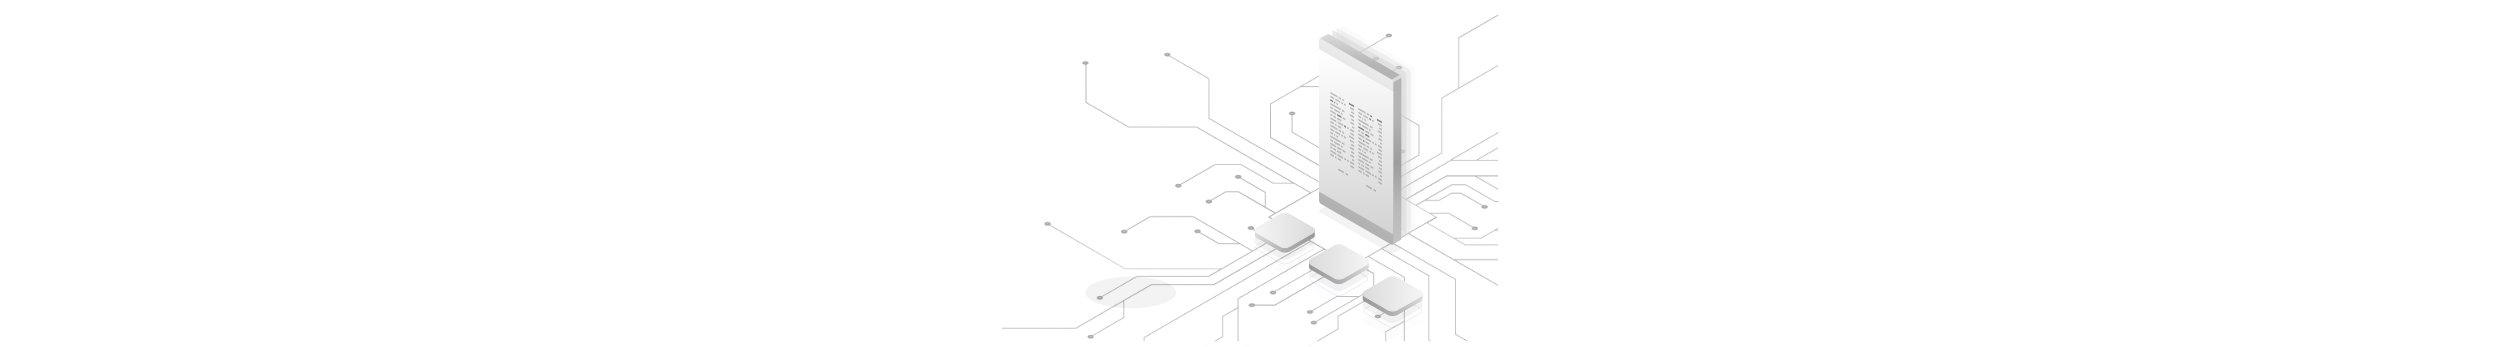 <svg height="85" viewBox="0 0 612 428" fill="none" xmlns="http://www.w3.org/2000/svg">
<mask id="mask0" mask-type="alpha" maskUnits="userSpaceOnUse" x="0" y="0" width="612" height="428">
<rect width="612" height="428" fill="#C4C4C4"/>
</mask>
<g mask="url(#mask0)">
<g opacity="0.5" filter="url(#filter0_d)">
<mask id="path-2-inside-1" fill="white">
<path d="M654.49 -9.355C653.016 -10.215 650.437 -10.215 648.964 -9.355C647.858 -8.741 647.49 -7.759 648.104 -6.899L562.749 42.349V104.615L541.994 116.651V184.321L470.762 225.463L459.709 219.077L514.606 187.391V150.301L514.361 150.179L451.849 114.072V101.422L487.219 81.035C488.693 81.649 490.903 81.649 492.254 80.789C493.728 79.93 493.728 78.456 492.254 77.596C490.781 76.737 488.202 76.737 486.728 77.596C485.377 78.333 485.254 79.561 486.359 80.544L450.989 100.931V114.563L451.235 114.686L513.747 150.793V186.9L472.236 210.848V195.374L491.272 184.443C492.746 185.058 494.956 185.058 496.307 184.198C497.781 183.338 497.781 181.864 496.307 181.005C494.833 180.145 492.254 180.145 490.781 181.005C489.43 181.742 489.307 182.97 490.412 183.952L471.376 194.883V211.339L458.849 218.585L443.989 209.989V183.093L471.99 166.881V148.214L471.745 148.091L412.795 114.072C413.9 113.212 413.777 111.984 412.426 111.124C410.952 110.264 408.373 110.264 406.899 111.124C405.426 111.984 405.426 113.458 406.899 114.317C408.25 115.054 410.461 115.177 411.935 114.563L471.131 148.705V166.267L443.989 181.987V163.442L443.743 163.32L407.636 142.441C408.742 141.582 408.619 140.354 407.268 139.494C405.794 138.634 403.215 138.634 401.741 139.494C400.268 140.354 400.268 141.827 401.741 142.687C403.092 143.424 405.303 143.547 406.777 142.933L443.006 163.934V209.374L432.567 203.357L415.374 213.304L399.776 204.339V182.478L399.531 182.356L358.388 158.653V138.02C359.248 138.02 360.108 137.775 360.722 137.406C362.196 136.546 362.196 135.073 360.722 134.213C359.248 133.353 356.669 133.353 355.195 134.213C353.722 135.073 353.722 136.546 355.195 137.406C355.809 137.775 356.669 138.02 357.529 138.02V159.144L357.774 159.267L398.917 182.97V203.848L331.984 165.162V124.142L368.336 103.141H401.619H401.741L458.972 70.105C460.446 70.719 462.657 70.719 464.007 69.859C465.481 68.999 465.481 67.526 464.007 66.666C462.534 65.806 459.955 65.806 458.481 66.666C457.13 67.403 457.007 68.754 458.112 69.613L401.496 102.282H369.933L474.938 41.612C476.412 42.226 478.622 42.226 479.973 41.367C481.447 40.507 481.447 39.033 479.973 38.173C478.499 37.314 475.92 37.314 474.447 38.173C473.096 38.91 472.973 40.261 474.078 41.121L331.001 123.774V165.776L331.247 165.899L414.391 213.919L397.689 223.621L255.717 141.582V92.702L255.471 92.579L207.206 64.701C208.311 63.841 208.188 62.613 206.837 61.753C205.364 60.894 202.785 60.894 201.311 61.753C199.837 62.613 199.837 64.087 201.311 64.947C202.662 65.683 204.872 65.806 206.346 65.192L254.857 93.194V142.073L255.103 142.196L396.952 224.112L380.986 233.323L240.488 152.266H156.73L104.411 122.055V75.631C104.903 75.508 105.517 75.386 105.885 75.14C107.359 74.28 107.359 72.807 105.885 71.947C104.411 71.087 101.832 71.087 100.359 71.947C98.885 72.807 98.885 74.28 100.359 75.14C101.218 75.631 102.324 75.877 103.429 75.754V122.546L103.675 122.669L156.484 153.126H240.242L358.757 221.533H334.931L294.526 198.198H263.331H263.208L219.978 223.129C218.505 222.515 216.294 222.515 214.943 223.375C213.469 224.235 213.469 225.709 214.943 226.568C216.417 227.428 218.996 227.428 220.47 226.568C221.821 225.831 221.943 224.48 220.838 223.621L263.577 198.935H294.28L334.686 222.27H360.231L380.003 233.691L337.51 258.254L325.352 251.254V232.955L294.649 215.269C295.754 214.41 295.631 213.182 294.28 212.322C292.806 211.462 290.227 211.462 288.754 212.322C287.28 213.182 287.28 214.655 288.754 215.515C290.104 216.252 292.315 216.375 293.789 215.761L324.492 233.446V250.762L291.701 231.972H276.227H276.104L257.559 242.657C256.085 242.043 253.875 242.043 252.524 242.902C251.05 243.762 251.05 245.236 252.524 246.095C253.997 246.955 256.577 246.955 258.05 246.095C259.401 245.359 259.524 244.008 258.419 243.148L276.349 232.832H291.455L336.528 258.868L328.299 263.658L354.458 278.764L342.177 285.887H323.632L310.369 278.272C311.474 277.413 311.228 276.185 309.877 275.448C308.404 274.588 305.824 274.588 304.351 275.448C302.877 276.307 302.877 277.781 304.351 278.641C305.702 279.501 307.912 279.501 309.386 278.887L323.264 286.869H340.458L309.263 304.923L235.821 262.552H183.012H182.889L153.168 279.746C151.694 279.132 149.484 279.132 148.133 279.992C146.659 280.852 146.659 282.325 148.133 283.185C149.607 284.045 152.186 284.045 153.659 283.185C155.01 282.448 155.133 281.097 154.028 280.237L183.257 263.412H235.698L292.315 296.08H268.121L244.418 282.448C245.523 281.588 245.401 280.36 244.05 279.501C242.576 278.641 239.997 278.641 238.523 279.501C237.049 280.36 237.049 281.834 238.523 282.694C239.874 283.431 242.085 283.553 243.558 282.939L267.875 296.94H293.912L308.526 305.414L271.191 326.906H151.94L59.585 273.237C60.69 272.377 60.567 271.149 59.216 270.29C57.742 269.43 55.163 269.43 53.69 270.29C52.216 271.149 52.216 272.623 53.69 273.483C55.041 274.22 57.251 274.342 58.725 273.728L151.94 327.52H269.84L255.103 336.117H166.8H166.678L123.202 361.294C121.728 360.68 119.517 360.68 118.166 361.54C116.693 362.399 116.693 363.873 118.166 364.733C119.64 365.592 122.219 365.592 123.693 364.733C125.044 363.996 125.167 362.645 124.061 361.785L167.046 336.977H255.348H255.471L355.441 279.255L366.494 285.641L261.366 346.311H184.485H184.363L91.516 399.98H-37.192L-62 385.611V386.593L-37.315 400.84H91.762H91.885L150.221 367.189V387.085L111.78 409.314C110.306 408.7 108.096 408.7 106.745 409.559C105.271 410.419 105.271 411.893 106.745 412.753C108.219 413.612 110.798 413.612 112.271 412.753C113.622 412.016 113.745 410.665 112.64 409.805L151.08 387.576V366.821H150.835L184.731 347.293H261.612H261.735L367.354 286.255L380.003 293.501L174.906 411.893V433.262H175.766V412.384L380.863 293.993L396.46 302.958L290.719 363.996V374.926L271.928 385.734V410.788L235.576 431.789C234.102 431.174 231.891 431.174 230.54 432.034C229.926 432.403 229.681 432.771 229.435 433.139H237.049C236.926 432.894 236.681 432.525 236.435 432.28L272.788 411.279V386.225L290.719 375.909V416.068L301.28 422.209L282.244 433.139H283.964L302.14 422.7L320.316 433.139H322.036L291.578 415.577V364.487L397.32 303.449L411.566 311.678L336.651 354.785C335.177 354.171 332.966 354.171 331.615 355.031C330.141 355.89 330.141 357.364 331.615 358.224C333.089 359.083 335.668 359.083 337.142 358.224C338.493 357.487 338.616 356.259 337.51 355.276L412.303 312.046L426.058 319.906L336.528 371.61H312.211C312.088 371.242 311.72 370.751 311.105 370.505C309.632 369.645 307.053 369.645 305.579 370.505C304.105 371.365 304.105 372.838 305.579 373.698C307.053 374.558 309.632 374.558 311.105 373.698C311.72 373.33 312.088 372.961 312.211 372.593H336.773H336.896L426.918 320.643L432.445 323.836L436.743 321.38L458.235 333.784V350.978L440.55 361.171H412.795H412.672L382.214 378.733C380.74 378.119 378.53 378.119 377.179 378.979C375.705 379.839 375.705 381.312 377.179 382.172C378.653 383.032 381.232 383.032 382.705 382.172C384.056 381.435 384.179 380.084 383.074 379.225L413.04 361.908H439.076L387.004 391.997C385.53 391.26 383.319 391.383 381.846 392.12C380.372 392.98 380.372 394.453 381.846 395.313C383.319 396.173 385.898 396.173 387.372 395.313C388.723 394.576 388.846 393.348 387.863 392.488L452.832 354.908V363.259L414.145 385.611V401.331L382.705 419.507C381.232 418.893 379.021 418.893 377.67 419.753C376.196 420.613 376.196 422.086 377.67 422.946C379.144 423.806 381.723 423.806 383.197 422.946C384.548 422.209 384.67 420.858 383.565 419.999L415.005 401.822V386.102L453.691 363.75V354.416L459.095 351.346V333.047L437.603 320.643L451.726 312.537L495.816 338.082V367.066L465.85 384.383C464.376 383.646 462.165 383.769 460.692 384.506C459.218 385.365 459.218 386.839 460.692 387.699C462.165 388.558 464.744 388.558 466.218 387.699C467.569 386.962 467.692 385.734 466.709 384.874L495.816 368.049V391.506L472.85 404.77V433.139H473.71V405.261L495.816 392.488V433.139H496.676V337.591L452.586 312.046L468.429 302.958L526.151 336.24V415.577L553.906 431.543V433.139H554.766V431.052L527.01 415.086V335.749L469.288 302.467L481.078 295.712L558.942 340.661V408.331L602.049 433.139H603.768L559.801 407.84V340.17L481.938 295.221L500.974 284.29L630.542 359.083V392.734L675 418.402V417.419L631.524 392.243V358.592L558.696 316.467H616.295L675 350.364V349.381L616.295 315.485H556.977L501.834 283.676L523.94 270.904L571.346 298.291H647.49L674.877 314.134V313.151L668.859 309.713H674.877V308.853H667.386L647.736 297.554H571.592L558.328 289.94H590.75H590.873L607.084 280.606H674.754L675 280.729V279.746H608.681L626.98 269.184C628.454 269.798 630.664 269.798 632.015 268.939C633.489 268.079 633.489 266.605 632.015 265.746C630.542 264.886 627.963 264.886 626.489 265.746C625.138 266.482 625.015 267.833 626.12 268.693L590.628 289.203H556.977L524.923 270.781L536.713 263.903L529.098 259.482H551.205L580.066 276.185C578.96 277.044 579.083 278.272 580.434 279.132C581.908 279.992 584.487 279.992 585.961 279.132C587.434 278.272 587.434 276.799 585.961 275.939C584.61 275.202 582.399 275.079 580.925 275.693L551.327 258.622H527.502L511.29 249.289L521.238 243.516H538.923L554.398 234.551H565.942L592.101 249.657C590.873 250.517 590.996 251.745 592.47 252.605C593.943 253.464 596.523 253.464 597.996 252.605C599.47 251.745 599.47 250.271 597.996 249.411C596.645 248.675 594.558 248.552 593.084 249.166L566.311 233.691H554.275L538.801 242.657H522.835L554.643 224.235H571.837L607.698 244.867H675V244.008H607.944L572.083 223.375H554.398H554.275L510.431 248.675L498.886 242.043L548.38 213.427H583.259L612.12 230.007H674.877V229.147H612.365L585.101 213.427H674.877V212.322H548.257H548.134L498.027 241.306L485.008 233.814L554.029 193.9H674.877V193.04H586.82L674.877 142.196V141.213L585.101 193.04H554.643L620.103 155.214V146.863L651.42 128.809C652.894 129.423 655.104 129.423 656.455 128.564C657.929 127.704 657.929 126.23 656.455 125.37C654.981 124.511 652.402 124.511 650.929 125.37C649.578 126.107 649.455 127.335 650.56 128.318L633.489 138.143V115.3L674.877 91.474V90.492L632.629 114.809V138.634L619.243 146.371V154.723L553.292 192.795L553.538 193.163L484.149 233.2L471.499 225.954L542.73 184.812V117.142L674.877 40.875V39.893L563.609 104.124V42.963L648.841 -6.162L648.964 -6.039C650.437 -5.18 653.016 -5.18 654.49 -6.039C655.964 -7.022 655.964 -8.373 654.49 -9.355ZM534.87 263.535L432.567 322.608L330.264 263.535L432.567 204.462L534.87 263.535Z"/>
</mask>
<path d="M654.49 -9.355C653.016 -10.215 650.437 -10.215 648.964 -9.355C647.858 -8.741 647.49 -7.759 648.104 -6.899L562.749 42.349V104.615L541.994 116.651V184.321L470.762 225.463L459.709 219.077L514.606 187.391V150.301L514.361 150.179L451.849 114.072V101.422L487.219 81.035C488.693 81.649 490.903 81.649 492.254 80.789C493.728 79.93 493.728 78.456 492.254 77.596C490.781 76.737 488.202 76.737 486.728 77.596C485.377 78.333 485.254 79.561 486.359 80.544L450.989 100.931V114.563L451.235 114.686L513.747 150.793V186.9L472.236 210.848V195.374L491.272 184.443C492.746 185.058 494.956 185.058 496.307 184.198C497.781 183.338 497.781 181.864 496.307 181.005C494.833 180.145 492.254 180.145 490.781 181.005C489.43 181.742 489.307 182.97 490.412 183.952L471.376 194.883V211.339L458.849 218.585L443.989 209.989V183.093L471.99 166.881V148.214L471.745 148.091L412.795 114.072C413.9 113.212 413.777 111.984 412.426 111.124C410.952 110.264 408.373 110.264 406.899 111.124C405.426 111.984 405.426 113.458 406.899 114.317C408.25 115.054 410.461 115.177 411.935 114.563L471.131 148.705V166.267L443.989 181.987V163.442L443.743 163.32L407.636 142.441C408.742 141.582 408.619 140.354 407.268 139.494C405.794 138.634 403.215 138.634 401.741 139.494C400.268 140.354 400.268 141.827 401.741 142.687C403.092 143.424 405.303 143.547 406.777 142.933L443.006 163.934V209.374L432.567 203.357L415.374 213.304L399.776 204.339V182.478L399.531 182.356L358.388 158.653V138.02C359.248 138.02 360.108 137.775 360.722 137.406C362.196 136.546 362.196 135.073 360.722 134.213C359.248 133.353 356.669 133.353 355.195 134.213C353.722 135.073 353.722 136.546 355.195 137.406C355.809 137.775 356.669 138.02 357.529 138.02V159.144L357.774 159.267L398.917 182.97V203.848L331.984 165.162V124.142L368.336 103.141H401.619H401.741L458.972 70.105C460.446 70.719 462.657 70.719 464.007 69.859C465.481 68.999 465.481 67.526 464.007 66.666C462.534 65.806 459.955 65.806 458.481 66.666C457.13 67.403 457.007 68.754 458.112 69.613L401.496 102.282H369.933L474.938 41.612C476.412 42.226 478.622 42.226 479.973 41.367C481.447 40.507 481.447 39.033 479.973 38.173C478.499 37.314 475.92 37.314 474.447 38.173C473.096 38.91 472.973 40.261 474.078 41.121L331.001 123.774V165.776L331.247 165.899L414.391 213.919L397.689 223.621L255.717 141.582V92.702L255.471 92.579L207.206 64.701C208.311 63.841 208.188 62.613 206.837 61.753C205.364 60.894 202.785 60.894 201.311 61.753C199.837 62.613 199.837 64.087 201.311 64.947C202.662 65.683 204.872 65.806 206.346 65.192L254.857 93.194V142.073L255.103 142.196L396.952 224.112L380.986 233.323L240.488 152.266H156.73L104.411 122.055V75.631C104.903 75.508 105.517 75.386 105.885 75.14C107.359 74.28 107.359 72.807 105.885 71.947C104.411 71.087 101.832 71.087 100.359 71.947C98.885 72.807 98.885 74.28 100.359 75.14C101.218 75.631 102.324 75.877 103.429 75.754V122.546L103.675 122.669L156.484 153.126H240.242L358.757 221.533H334.931L294.526 198.198H263.331H263.208L219.978 223.129C218.505 222.515 216.294 222.515 214.943 223.375C213.469 224.235 213.469 225.709 214.943 226.568C216.417 227.428 218.996 227.428 220.47 226.568C221.821 225.831 221.943 224.48 220.838 223.621L263.577 198.935H294.28L334.686 222.27H360.231L380.003 233.691L337.51 258.254L325.352 251.254V232.955L294.649 215.269C295.754 214.41 295.631 213.182 294.28 212.322C292.806 211.462 290.227 211.462 288.754 212.322C287.28 213.182 287.28 214.655 288.754 215.515C290.104 216.252 292.315 216.375 293.789 215.761L324.492 233.446V250.762L291.701 231.972H276.227H276.104L257.559 242.657C256.085 242.043 253.875 242.043 252.524 242.902C251.05 243.762 251.05 245.236 252.524 246.095C253.997 246.955 256.577 246.955 258.05 246.095C259.401 245.359 259.524 244.008 258.419 243.148L276.349 232.832H291.455L336.528 258.868L328.299 263.658L354.458 278.764L342.177 285.887H323.632L310.369 278.272C311.474 277.413 311.228 276.185 309.877 275.448C308.404 274.588 305.824 274.588 304.351 275.448C302.877 276.307 302.877 277.781 304.351 278.641C305.702 279.501 307.912 279.501 309.386 278.887L323.264 286.869H340.458L309.263 304.923L235.821 262.552H183.012H182.889L153.168 279.746C151.694 279.132 149.484 279.132 148.133 279.992C146.659 280.852 146.659 282.325 148.133 283.185C149.607 284.045 152.186 284.045 153.659 283.185C155.01 282.448 155.133 281.097 154.028 280.237L183.257 263.412H235.698L292.315 296.08H268.121L244.418 282.448C245.523 281.588 245.401 280.36 244.05 279.501C242.576 278.641 239.997 278.641 238.523 279.501C237.049 280.36 237.049 281.834 238.523 282.694C239.874 283.431 242.085 283.553 243.558 282.939L267.875 296.94H293.912L308.526 305.414L271.191 326.906H151.94L59.585 273.237C60.69 272.377 60.567 271.149 59.216 270.29C57.742 269.43 55.163 269.43 53.69 270.29C52.216 271.149 52.216 272.623 53.69 273.483C55.041 274.22 57.251 274.342 58.725 273.728L151.94 327.52H269.84L255.103 336.117H166.8H166.678L123.202 361.294C121.728 360.68 119.517 360.68 118.166 361.54C116.693 362.399 116.693 363.873 118.166 364.733C119.64 365.592 122.219 365.592 123.693 364.733C125.044 363.996 125.167 362.645 124.061 361.785L167.046 336.977H255.348H255.471L355.441 279.255L366.494 285.641L261.366 346.311H184.485H184.363L91.516 399.98H-37.192L-62 385.611V386.593L-37.315 400.84H91.762H91.885L150.221 367.189V387.085L111.78 409.314C110.306 408.7 108.096 408.7 106.745 409.559C105.271 410.419 105.271 411.893 106.745 412.753C108.219 413.612 110.798 413.612 112.271 412.753C113.622 412.016 113.745 410.665 112.64 409.805L151.08 387.576V366.821H150.835L184.731 347.293H261.612H261.735L367.354 286.255L380.003 293.501L174.906 411.893V433.262H175.766V412.384L380.863 293.993L396.46 302.958L290.719 363.996V374.926L271.928 385.734V410.788L235.576 431.789C234.102 431.174 231.891 431.174 230.54 432.034C229.926 432.403 229.681 432.771 229.435 433.139H237.049C236.926 432.894 236.681 432.525 236.435 432.28L272.788 411.279V386.225L290.719 375.909V416.068L301.28 422.209L282.244 433.139H283.964L302.14 422.7L320.316 433.139H322.036L291.578 415.577V364.487L397.32 303.449L411.566 311.678L336.651 354.785C335.177 354.171 332.966 354.171 331.615 355.031C330.141 355.89 330.141 357.364 331.615 358.224C333.089 359.083 335.668 359.083 337.142 358.224C338.493 357.487 338.616 356.259 337.51 355.276L412.303 312.046L426.058 319.906L336.528 371.61H312.211C312.088 371.242 311.72 370.751 311.105 370.505C309.632 369.645 307.053 369.645 305.579 370.505C304.105 371.365 304.105 372.838 305.579 373.698C307.053 374.558 309.632 374.558 311.105 373.698C311.72 373.33 312.088 372.961 312.211 372.593H336.773H336.896L426.918 320.643L432.445 323.836L436.743 321.38L458.235 333.784V350.978L440.55 361.171H412.795H412.672L382.214 378.733C380.74 378.119 378.53 378.119 377.179 378.979C375.705 379.839 375.705 381.312 377.179 382.172C378.653 383.032 381.232 383.032 382.705 382.172C384.056 381.435 384.179 380.084 383.074 379.225L413.04 361.908H439.076L387.004 391.997C385.53 391.26 383.319 391.383 381.846 392.12C380.372 392.98 380.372 394.453 381.846 395.313C383.319 396.173 385.898 396.173 387.372 395.313C388.723 394.576 388.846 393.348 387.863 392.488L452.832 354.908V363.259L414.145 385.611V401.331L382.705 419.507C381.232 418.893 379.021 418.893 377.67 419.753C376.196 420.613 376.196 422.086 377.67 422.946C379.144 423.806 381.723 423.806 383.197 422.946C384.548 422.209 384.67 420.858 383.565 419.999L415.005 401.822V386.102L453.691 363.75V354.416L459.095 351.346V333.047L437.603 320.643L451.726 312.537L495.816 338.082V367.066L465.85 384.383C464.376 383.646 462.165 383.769 460.692 384.506C459.218 385.365 459.218 386.839 460.692 387.699C462.165 388.558 464.744 388.558 466.218 387.699C467.569 386.962 467.692 385.734 466.709 384.874L495.816 368.049V391.506L472.85 404.77V433.139H473.71V405.261L495.816 392.488V433.139H496.676V337.591L452.586 312.046L468.429 302.958L526.151 336.24V415.577L553.906 431.543V433.139H554.766V431.052L527.01 415.086V335.749L469.288 302.467L481.078 295.712L558.942 340.661V408.331L602.049 433.139H603.768L559.801 407.84V340.17L481.938 295.221L500.974 284.29L630.542 359.083V392.734L675 418.402V417.419L631.524 392.243V358.592L558.696 316.467H616.295L675 350.364V349.381L616.295 315.485H556.977L501.834 283.676L523.94 270.904L571.346 298.291H647.49L674.877 314.134V313.151L668.859 309.713H674.877V308.853H667.386L647.736 297.554H571.592L558.328 289.94H590.75H590.873L607.084 280.606H674.754L675 280.729V279.746H608.681L626.98 269.184C628.454 269.798 630.664 269.798 632.015 268.939C633.489 268.079 633.489 266.605 632.015 265.746C630.542 264.886 627.963 264.886 626.489 265.746C625.138 266.482 625.015 267.833 626.12 268.693L590.628 289.203H556.977L524.923 270.781L536.713 263.903L529.098 259.482H551.205L580.066 276.185C578.96 277.044 579.083 278.272 580.434 279.132C581.908 279.992 584.487 279.992 585.961 279.132C587.434 278.272 587.434 276.799 585.961 275.939C584.61 275.202 582.399 275.079 580.925 275.693L551.327 258.622H527.502L511.29 249.289L521.238 243.516H538.923L554.398 234.551H565.942L592.101 249.657C590.873 250.517 590.996 251.745 592.47 252.605C593.943 253.464 596.523 253.464 597.996 252.605C599.47 251.745 599.47 250.271 597.996 249.411C596.645 248.675 594.558 248.552 593.084 249.166L566.311 233.691H554.275L538.801 242.657H522.835L554.643 224.235H571.837L607.698 244.867H675V244.008H607.944L572.083 223.375H554.398H554.275L510.431 248.675L498.886 242.043L548.38 213.427H583.259L612.12 230.007H674.877V229.147H612.365L585.101 213.427H674.877V212.322H548.257H548.134L498.027 241.306L485.008 233.814L554.029 193.9H674.877V193.04H586.82L674.877 142.196V141.213L585.101 193.04H554.643L620.103 155.214V146.863L651.42 128.809C652.894 129.423 655.104 129.423 656.455 128.564C657.929 127.704 657.929 126.23 656.455 125.37C654.981 124.511 652.402 124.511 650.929 125.37C649.578 126.107 649.455 127.335 650.56 128.318L633.489 138.143V115.3L674.877 91.474V90.492L632.629 114.809V138.634L619.243 146.371V154.723L553.292 192.795L553.538 193.163L484.149 233.2L471.499 225.954L542.73 184.812V117.142L674.877 40.875V39.893L563.609 104.124V42.963L648.841 -6.162L648.964 -6.039C650.437 -5.18 653.016 -5.18 654.49 -6.039C655.964 -7.022 655.964 -8.373 654.49 -9.355ZM534.87 263.535L432.567 322.608L330.264 263.535L432.567 204.462L534.87 263.535Z" fill="url(#paint0_radial)"/>
<path d="M654.49 -9.355C653.016 -10.215 650.437 -10.215 648.964 -9.355C647.858 -8.741 647.49 -7.759 648.104 -6.899L562.749 42.349V104.615L541.994 116.651V184.321L470.762 225.463L459.709 219.077L514.606 187.391V150.301L514.361 150.179L451.849 114.072V101.422L487.219 81.035C488.693 81.649 490.903 81.649 492.254 80.789C493.728 79.93 493.728 78.456 492.254 77.596C490.781 76.737 488.202 76.737 486.728 77.596C485.377 78.333 485.254 79.561 486.359 80.544L450.989 100.931V114.563L451.235 114.686L513.747 150.793V186.9L472.236 210.848V195.374L491.272 184.443C492.746 185.058 494.956 185.058 496.307 184.198C497.781 183.338 497.781 181.864 496.307 181.005C494.833 180.145 492.254 180.145 490.781 181.005C489.43 181.742 489.307 182.97 490.412 183.952L471.376 194.883V211.339L458.849 218.585L443.989 209.989V183.093L471.99 166.881V148.214L471.745 148.091L412.795 114.072C413.9 113.212 413.777 111.984 412.426 111.124C410.952 110.264 408.373 110.264 406.899 111.124C405.426 111.984 405.426 113.458 406.899 114.317C408.25 115.054 410.461 115.177 411.935 114.563L471.131 148.705V166.267L443.989 181.987V163.442L443.743 163.32L407.636 142.441C408.742 141.582 408.619 140.354 407.268 139.494C405.794 138.634 403.215 138.634 401.741 139.494C400.268 140.354 400.268 141.827 401.741 142.687C403.092 143.424 405.303 143.547 406.777 142.933L443.006 163.934V209.374L432.567 203.357L415.374 213.304L399.776 204.339V182.478L399.531 182.356L358.388 158.653V138.02C359.248 138.02 360.108 137.775 360.722 137.406C362.196 136.546 362.196 135.073 360.722 134.213C359.248 133.353 356.669 133.353 355.195 134.213C353.722 135.073 353.722 136.546 355.195 137.406C355.809 137.775 356.669 138.02 357.529 138.02V159.144L357.774 159.267L398.917 182.97V203.848L331.984 165.162V124.142L368.336 103.141H401.619H401.741L458.972 70.105C460.446 70.719 462.657 70.719 464.007 69.859C465.481 68.999 465.481 67.526 464.007 66.666C462.534 65.806 459.955 65.806 458.481 66.666C457.13 67.403 457.007 68.754 458.112 69.613L401.496 102.282H369.933L474.938 41.612C476.412 42.226 478.622 42.226 479.973 41.367C481.447 40.507 481.447 39.033 479.973 38.173C478.499 37.314 475.92 37.314 474.447 38.173C473.096 38.91 472.973 40.261 474.078 41.121L331.001 123.774V165.776L331.247 165.899L414.391 213.919L397.689 223.621L255.717 141.582V92.702L255.471 92.579L207.206 64.701C208.311 63.841 208.188 62.613 206.837 61.753C205.364 60.894 202.785 60.894 201.311 61.753C199.837 62.613 199.837 64.087 201.311 64.947C202.662 65.683 204.872 65.806 206.346 65.192L254.857 93.194V142.073L255.103 142.196L396.952 224.112L380.986 233.323L240.488 152.266H156.73L104.411 122.055V75.631C104.903 75.508 105.517 75.386 105.885 75.14C107.359 74.28 107.359 72.807 105.885 71.947C104.411 71.087 101.832 71.087 100.359 71.947C98.885 72.807 98.885 74.28 100.359 75.14C101.218 75.631 102.324 75.877 103.429 75.754V122.546L103.675 122.669L156.484 153.126H240.242L358.757 221.533H334.931L294.526 198.198H263.331H263.208L219.978 223.129C218.505 222.515 216.294 222.515 214.943 223.375C213.469 224.235 213.469 225.709 214.943 226.568C216.417 227.428 218.996 227.428 220.47 226.568C221.821 225.831 221.943 224.48 220.838 223.621L263.577 198.935H294.28L334.686 222.27H360.231L380.003 233.691L337.51 258.254L325.352 251.254V232.955L294.649 215.269C295.754 214.41 295.631 213.182 294.28 212.322C292.806 211.462 290.227 211.462 288.754 212.322C287.28 213.182 287.28 214.655 288.754 215.515C290.104 216.252 292.315 216.375 293.789 215.761L324.492 233.446V250.762L291.701 231.972H276.227H276.104L257.559 242.657C256.085 242.043 253.875 242.043 252.524 242.902C251.05 243.762 251.05 245.236 252.524 246.095C253.997 246.955 256.577 246.955 258.05 246.095C259.401 245.359 259.524 244.008 258.419 243.148L276.349 232.832H291.455L336.528 258.868L328.299 263.658L354.458 278.764L342.177 285.887H323.632L310.369 278.272C311.474 277.413 311.228 276.185 309.877 275.448C308.404 274.588 305.824 274.588 304.351 275.448C302.877 276.307 302.877 277.781 304.351 278.641C305.702 279.501 307.912 279.501 309.386 278.887L323.264 286.869H340.458L309.263 304.923L235.821 262.552H183.012H182.889L153.168 279.746C151.694 279.132 149.484 279.132 148.133 279.992C146.659 280.852 146.659 282.325 148.133 283.185C149.607 284.045 152.186 284.045 153.659 283.185C155.01 282.448 155.133 281.097 154.028 280.237L183.257 263.412H235.698L292.315 296.08H268.121L244.418 282.448C245.523 281.588 245.401 280.36 244.05 279.501C242.576 278.641 239.997 278.641 238.523 279.501C237.049 280.36 237.049 281.834 238.523 282.694C239.874 283.431 242.085 283.553 243.558 282.939L267.875 296.94H293.912L308.526 305.414L271.191 326.906H151.94L59.585 273.237C60.69 272.377 60.567 271.149 59.216 270.29C57.742 269.43 55.163 269.43 53.69 270.29C52.216 271.149 52.216 272.623 53.69 273.483C55.041 274.22 57.251 274.342 58.725 273.728L151.94 327.52H269.84L255.103 336.117H166.8H166.678L123.202 361.294C121.728 360.68 119.517 360.68 118.166 361.54C116.693 362.399 116.693 363.873 118.166 364.733C119.64 365.592 122.219 365.592 123.693 364.733C125.044 363.996 125.167 362.645 124.061 361.785L167.046 336.977H255.348H255.471L355.441 279.255L366.494 285.641L261.366 346.311H184.485H184.363L91.516 399.98H-37.192L-62 385.611V386.593L-37.315 400.84H91.762H91.885L150.221 367.189V387.085L111.78 409.314C110.306 408.7 108.096 408.7 106.745 409.559C105.271 410.419 105.271 411.893 106.745 412.753C108.219 413.612 110.798 413.612 112.271 412.753C113.622 412.016 113.745 410.665 112.64 409.805L151.08 387.576V366.821H150.835L184.731 347.293H261.612H261.735L367.354 286.255L380.003 293.501L174.906 411.893V433.262H175.766V412.384L380.863 293.993L396.46 302.958L290.719 363.996V374.926L271.928 385.734V410.788L235.576 431.789C234.102 431.174 231.891 431.174 230.54 432.034C229.926 432.403 229.681 432.771 229.435 433.139H237.049C236.926 432.894 236.681 432.525 236.435 432.28L272.788 411.279V386.225L290.719 375.909V416.068L301.28 422.209L282.244 433.139H283.964L302.14 422.7L320.316 433.139H322.036L291.578 415.577V364.487L397.32 303.449L411.566 311.678L336.651 354.785C335.177 354.171 332.966 354.171 331.615 355.031C330.141 355.89 330.141 357.364 331.615 358.224C333.089 359.083 335.668 359.083 337.142 358.224C338.493 357.487 338.616 356.259 337.51 355.276L412.303 312.046L426.058 319.906L336.528 371.61H312.211C312.088 371.242 311.72 370.751 311.105 370.505C309.632 369.645 307.053 369.645 305.579 370.505C304.105 371.365 304.105 372.838 305.579 373.698C307.053 374.558 309.632 374.558 311.105 373.698C311.72 373.33 312.088 372.961 312.211 372.593H336.773H336.896L426.918 320.643L432.445 323.836L436.743 321.38L458.235 333.784V350.978L440.55 361.171H412.795H412.672L382.214 378.733C380.74 378.119 378.53 378.119 377.179 378.979C375.705 379.839 375.705 381.312 377.179 382.172C378.653 383.032 381.232 383.032 382.705 382.172C384.056 381.435 384.179 380.084 383.074 379.225L413.04 361.908H439.076L387.004 391.997C385.53 391.26 383.319 391.383 381.846 392.12C380.372 392.98 380.372 394.453 381.846 395.313C383.319 396.173 385.898 396.173 387.372 395.313C388.723 394.576 388.846 393.348 387.863 392.488L452.832 354.908V363.259L414.145 385.611V401.331L382.705 419.507C381.232 418.893 379.021 418.893 377.67 419.753C376.196 420.613 376.196 422.086 377.67 422.946C379.144 423.806 381.723 423.806 383.197 422.946C384.548 422.209 384.67 420.858 383.565 419.999L415.005 401.822V386.102L453.691 363.75V354.416L459.095 351.346V333.047L437.603 320.643L451.726 312.537L495.816 338.082V367.066L465.85 384.383C464.376 383.646 462.165 383.769 460.692 384.506C459.218 385.365 459.218 386.839 460.692 387.699C462.165 388.558 464.744 388.558 466.218 387.699C467.569 386.962 467.692 385.734 466.709 384.874L495.816 368.049V391.506L472.85 404.77V433.139H473.71V405.261L495.816 392.488V433.139H496.676V337.591L452.586 312.046L468.429 302.958L526.151 336.24V415.577L553.906 431.543V433.139H554.766V431.052L527.01 415.086V335.749L469.288 302.467L481.078 295.712L558.942 340.661V408.331L602.049 433.139H603.768L559.801 407.84V340.17L481.938 295.221L500.974 284.29L630.542 359.083V392.734L675 418.402V417.419L631.524 392.243V358.592L558.696 316.467H616.295L675 350.364V349.381L616.295 315.485H556.977L501.834 283.676L523.94 270.904L571.346 298.291H647.49L674.877 314.134V313.151L668.859 309.713H674.877V308.853H667.386L647.736 297.554H571.592L558.328 289.94H590.75H590.873L607.084 280.606H674.754L675 280.729V279.746H608.681L626.98 269.184C628.454 269.798 630.664 269.798 632.015 268.939C633.489 268.079 633.489 266.605 632.015 265.746C630.542 264.886 627.963 264.886 626.489 265.746C625.138 266.482 625.015 267.833 626.12 268.693L590.628 289.203H556.977L524.923 270.781L536.713 263.903L529.098 259.482H551.205L580.066 276.185C578.96 277.044 579.083 278.272 580.434 279.132C581.908 279.992 584.487 279.992 585.961 279.132C587.434 278.272 587.434 276.799 585.961 275.939C584.61 275.202 582.399 275.079 580.925 275.693L551.327 258.622H527.502L511.29 249.289L521.238 243.516H538.923L554.398 234.551H565.942L592.101 249.657C590.873 250.517 590.996 251.745 592.47 252.605C593.943 253.464 596.523 253.464 597.996 252.605C599.47 251.745 599.47 250.271 597.996 249.411C596.645 248.675 594.558 248.552 593.084 249.166L566.311 233.691H554.275L538.801 242.657H522.835L554.643 224.235H571.837L607.698 244.867H675V244.008H607.944L572.083 223.375H554.398H554.275L510.431 248.675L498.886 242.043L548.38 213.427H583.259L612.12 230.007H674.877V229.147H612.365L585.101 213.427H674.877V212.322H548.257H548.134L498.027 241.306L485.008 233.814L554.029 193.9H674.877V193.04H586.82L674.877 142.196V141.213L585.101 193.04H554.643L620.103 155.214V146.863L651.42 128.809C652.894 129.423 655.104 129.423 656.455 128.564C657.929 127.704 657.929 126.23 656.455 125.37C654.981 124.511 652.402 124.511 650.929 125.37C649.578 126.107 649.455 127.335 650.56 128.318L633.489 138.143V115.3L674.877 91.474V90.492L632.629 114.809V138.634L619.243 146.371V154.723L553.292 192.795L553.538 193.163L484.149 233.2L471.499 225.954L542.73 184.812V117.142L674.877 40.875V39.893L563.609 104.124V42.963L648.841 -6.162L648.964 -6.039C650.437 -5.18 653.016 -5.18 654.49 -6.039C655.964 -7.022 655.964 -8.373 654.49 -9.355ZM534.87 263.535L432.567 322.608L330.264 263.535L432.567 204.462L534.87 263.535Z" stroke="#555555" stroke-width="4" mask="url(#path-2-inside-1)"/>
</g>
<ellipse cx="159" cy="360.5" rx="56" ry="19.5" fill="black" fill-opacity="0.05"/>
<path d="M481.043 312.302C480.252 312.302 479.461 312.076 478.896 311.85L392.13 261.688C391.452 261.349 391.113 260.672 391.113 260.107C391.113 259.429 391.565 258.638 392.469 258.186L399.925 253.893C401.394 253.102 403.428 252.989 404.783 253.667L491.549 303.829C492.227 304.168 492.566 304.845 492.566 305.41C492.566 306.088 492.114 306.879 491.21 307.331L483.754 311.624C482.963 312.076 481.946 312.302 481.043 312.302Z" fill="black" fill-opacity="0.05"/>
<path opacity="0.1" d="M420.229 235.291L507.058 285.399C508.409 286.136 509.392 285.399 509.392 283.557V86.196C509.392 84.477 508.286 82.389 507.058 81.652L420.229 31.545C418.878 30.808 417.896 31.545 417.896 33.387V230.747C417.896 232.466 419.001 234.554 420.229 235.291Z" fill="#D4D4D4"/>
<path opacity="0.3" d="M414.949 238.607L501.777 288.715C503.128 289.452 504.111 288.715 504.111 286.872V89.512C504.111 87.793 503.006 85.705 501.777 84.968L414.949 34.861C413.598 34.124 412.615 34.861 412.615 36.703V234.063C412.615 235.782 413.598 237.747 414.949 238.607Z" fill="#D4D4D4"/>
<path opacity="0.5" d="M409.668 241.8L496.497 291.908C497.848 292.645 498.83 291.908 498.83 290.066V92.706C498.83 90.986 497.725 88.898 496.497 88.162L409.668 38.054C408.317 37.317 407.335 38.054 407.335 39.896V237.256C407.212 239.099 408.317 241.064 409.668 241.8Z" fill="#D4D4D4"/>
<path d="M391.859 47.633L401.93 41.861C402.298 41.615 402.913 41.615 403.404 41.984L490.232 92.091C491.583 92.828 492.566 94.916 492.566 96.635V293.996C492.566 294.978 492.197 295.592 491.706 295.838L481.636 301.61L481.39 290.68L403.404 245.607C402.053 244.871 401.07 242.783 401.07 241.063V52.791C400.825 53.405 400.702 53.897 400.702 53.897C400.579 54.019 391.859 47.633 391.859 47.633Z" fill="url(#paint1_linear)"/>
<path d="M492.444 95.898L466.285 111.004L462.355 108.671L490.602 92.337C491.584 93.074 492.321 94.547 492.444 95.898Z" fill="white" fill-opacity="0.5"/>
<path d="M393.456 251.38L480.285 301.487C481.636 302.224 482.618 301.487 482.618 299.645V102.408C482.618 100.688 481.513 98.6 480.285 97.864L393.456 47.756C392.105 47.019 391.123 47.756 391.123 49.598V246.958C391 248.678 392.105 250.643 393.456 251.38Z" fill="url(#paint2_linear)"/>
<path d="M391 236.151L482.496 288.96V113.092L391 60.283V236.151Z" fill="url(#paint3_linear)"/>
<g opacity="0.3">
<g opacity="0.3">
<path opacity="0.3" d="M342.916 336.478L314.536 320.13C311.243 318.2 311.243 315.135 314.536 313.206L342.916 296.858C346.208 294.928 351.657 294.928 354.949 296.858L383.33 313.206C386.622 315.135 386.622 318.2 383.33 320.13L354.949 336.478C351.657 338.407 346.322 338.407 342.916 336.478Z" fill="url(#paint4_linear)"/>
</g>
<g opacity="0.3">
<path d="M342.916 336.478L314.536 320.13C311.243 318.2 311.243 315.135 314.536 313.206L342.916 296.858C346.208 294.928 351.657 294.928 354.949 296.858L383.33 313.206C386.622 315.135 386.622 318.2 383.33 320.13L354.949 336.478C351.657 338.407 346.322 338.407 342.916 336.478Z" fill="black" fill-opacity="0.08"/>
</g>
</g>
<path opacity="0.5" d="M348.933 325.693C347.003 325.693 345.073 325.239 343.597 324.444L315.217 308.097C313.741 307.302 312.946 306.053 312.946 304.918C312.946 303.669 313.741 302.534 315.217 301.74L343.597 285.392C346.549 283.69 351.317 283.69 354.268 285.392L382.649 301.74C384.125 302.534 384.919 303.783 384.919 304.918C384.919 306.167 384.125 307.302 382.649 308.097L354.268 324.444C352.793 325.239 350.863 325.693 348.933 325.693ZM348.933 284.484C347.116 284.484 345.187 284.938 343.824 285.733L315.444 302.08C314.082 302.875 313.4 303.783 313.4 304.918C313.4 305.94 314.082 306.962 315.444 307.756L343.824 324.103C346.662 325.693 351.203 325.693 354.041 324.103L382.422 307.756C383.784 306.962 384.465 306.053 384.465 304.918C384.465 303.896 383.784 302.875 382.422 302.08L354.041 285.733C352.679 284.825 350.863 284.484 348.933 284.484Z" fill="#A9A9A9"/>
<path d="M385.828 298.561V288.911L384.011 287.89C383.557 290.955 379.925 292.885 376.973 293.339L356.653 305.145L347.798 308.324L319.531 293.679L320.212 293.339C317.828 292.203 316.466 289.592 315.217 287.322L313.287 288.457L312.152 288.798V298.674C312.152 299.923 312.947 301.172 314.649 302.193L343.03 318.541C346.322 320.47 351.771 320.47 355.063 318.541L383.444 302.193C385.033 301.285 385.941 300.037 385.941 298.788C385.828 298.674 385.828 298.561 385.828 298.561Z" fill="black" fill-opacity="0.05"/>
<path d="M385.828 289.933V283.462L384.011 282.441C383.557 285.506 379.925 287.436 376.973 287.89L356.653 299.81L347.798 302.988L319.531 288.344L320.212 288.003C317.828 286.868 316.466 284.257 315.217 281.987L313.287 283.122L312.152 283.462V290.047C312.152 291.295 312.947 292.544 314.649 293.566L343.03 309.913C346.322 311.843 351.771 311.843 355.063 309.913L383.444 293.566C385.033 292.658 385.941 291.409 385.941 290.16C385.828 290.047 385.828 289.933 385.828 289.933Z" fill="url(#paint5_linear)"/>
<path d="M342.915 303.329L314.534 286.982C311.242 285.052 311.242 281.987 314.534 280.057L342.915 263.71C346.207 261.78 351.656 261.78 354.948 263.71L383.328 280.057C386.621 281.987 386.621 285.052 383.328 286.982L354.948 303.329C351.656 305.259 346.32 305.259 342.915 303.329Z" fill="url(#paint6_linear)"/>
<path d="M383.33 286.982L354.949 303.329C351.657 305.259 346.208 305.259 342.916 303.329L314.535 286.982C313.059 286.074 312.265 285.052 312.038 283.917C311.811 285.279 312.605 286.755 314.535 287.776L342.916 304.124C346.208 306.054 351.657 306.054 354.949 304.124L383.33 287.776C385.146 286.755 385.941 285.279 385.827 283.917C385.6 285.052 384.805 286.074 383.33 286.982Z" fill="white"/>
<g opacity="0.3">
<g opacity="0.3">
<path opacity="0.3" d="M421.645 375.385L450.026 359.038C453.318 357.108 453.318 354.043 450.026 352.113L421.645 335.766C418.353 333.836 412.904 333.836 409.612 335.766L381.232 352.113C377.939 354.043 377.939 357.108 381.232 359.038L409.612 375.385C412.904 377.315 418.24 377.315 421.645 375.385Z" fill="url(#paint7_linear)"/>
</g>
</g>
<path opacity="0.5" d="M415.629 364.6C417.559 364.6 419.488 364.146 420.964 363.351L449.345 347.004C450.821 346.21 451.615 344.961 451.615 343.826C451.615 342.577 450.821 341.442 449.345 340.647L420.964 324.3C418.013 322.597 413.245 322.597 410.293 324.3L381.913 340.647C380.437 341.442 379.642 342.69 379.642 343.826C379.642 345.074 380.437 346.21 381.913 347.004L410.293 363.351C411.769 364.146 413.699 364.6 415.629 364.6ZM415.629 323.392C417.445 323.392 419.375 323.846 420.737 324.64L449.118 340.988C450.48 341.782 451.161 342.69 451.161 343.826C451.161 344.847 450.48 345.869 449.118 346.664L420.737 363.011C417.899 364.6 413.358 364.6 410.52 363.011L382.14 346.664C380.777 345.869 380.096 344.961 380.096 343.826C380.096 342.804 380.777 341.782 382.14 340.988L410.52 324.64C411.882 323.732 413.699 323.392 415.629 323.392Z" fill="#A9A9A9"/>
<path d="M378.733 337.468V327.819L380.55 326.797C381.004 329.862 384.636 331.792 387.588 332.246L407.909 344.052L416.763 347.231L445.03 332.587L444.349 332.246C446.733 331.111 448.095 328.5 449.344 326.229L451.274 327.365L452.409 327.705V337.582C452.409 338.83 451.615 340.079 449.912 341.101L421.531 357.448C418.239 359.378 412.79 359.378 409.498 357.448L381.117 341.101C379.528 340.193 378.62 338.944 378.62 337.695C378.733 337.582 378.733 337.468 378.733 337.468Z" fill="black" fill-opacity="0.05"/>
<path d="M378.733 328.841V322.37L380.55 321.348C381.004 324.413 384.636 326.343 387.588 326.797L407.909 338.717L416.763 341.896L445.03 327.251L444.349 326.911C446.733 325.775 448.095 323.164 449.344 320.894L451.274 322.029L452.409 322.37V328.954C452.409 330.203 451.615 331.452 449.912 332.473L421.531 348.82C418.239 350.75 412.79 350.75 409.498 348.82L381.117 332.473C379.528 331.565 378.62 330.316 378.62 329.068C378.733 328.954 378.733 328.841 378.733 328.841Z" fill="url(#paint8_linear)"/>
<path d="M421.647 342.236L450.027 325.889C453.32 323.959 453.32 320.894 450.027 318.964L421.647 302.617C418.355 300.687 412.906 300.687 409.614 302.617L381.233 318.964C377.941 320.894 377.941 323.959 381.233 325.889L409.614 342.236C412.906 344.166 418.241 344.166 421.647 342.236Z" fill="url(#paint9_linear)"/>
<path d="M381.231 325.889L409.612 342.236C412.904 344.166 418.353 344.166 421.645 342.236L450.026 325.889C451.502 324.981 452.296 323.959 452.523 322.824C452.75 324.186 451.956 325.662 450.026 326.683L421.645 343.031C418.353 344.961 412.904 344.961 409.612 343.031L381.231 326.683C379.415 325.662 378.62 324.186 378.734 322.824C378.961 323.959 379.756 324.981 381.231 325.889Z" fill="white"/>
<g opacity="0.3">
<g opacity="0.3">
<path opacity="0.3" d="M487.866 414.728L516.247 398.381C519.539 396.451 519.539 393.386 516.247 391.456L487.866 375.109C484.574 373.179 479.125 373.179 475.833 375.109L447.452 391.456C444.16 393.386 444.16 396.451 447.452 398.381L475.833 414.728C479.125 416.658 484.461 416.658 487.866 414.728Z" fill="url(#paint10_linear)"/>
</g>
<g opacity="0.3">
<path d="M487.866 414.728L516.247 398.381C519.539 396.451 519.539 393.386 516.247 391.456L487.866 375.109C484.574 373.179 479.125 373.179 475.833 375.109L447.452 391.456C444.16 393.386 444.16 396.451 447.452 398.381L475.833 414.728C479.125 416.658 484.461 416.658 487.866 414.728Z" fill="black" fill-opacity="0.08"/>
</g>
</g>
<path opacity="0.5" d="M481.849 403.944C483.779 403.944 485.709 403.49 487.185 402.695L515.565 386.348C517.041 385.553 517.836 384.305 517.836 383.169C517.836 381.921 517.041 380.785 515.565 379.991L487.185 363.644C484.233 361.941 479.465 361.941 476.514 363.644L448.133 379.991C446.658 380.785 445.863 382.034 445.863 383.169C445.863 384.418 446.658 385.553 448.133 386.348L476.514 402.695C477.99 403.49 479.92 403.944 481.849 403.944ZM481.849 362.735C483.666 362.735 485.596 363.189 486.958 363.984L515.338 380.331C516.701 381.126 517.382 382.034 517.382 383.169C517.382 384.191 516.701 385.213 515.338 386.007L486.958 402.355C484.12 403.944 479.579 403.944 476.741 402.355L448.36 386.007C446.998 385.213 446.317 384.305 446.317 383.169C446.317 382.148 446.998 381.126 448.36 380.331L476.741 363.984C478.103 363.076 479.92 362.735 481.849 362.735Z" fill="#A9A9A9"/>
<path d="M444.954 376.812V367.163L446.77 366.141C447.225 369.206 450.857 371.136 453.809 371.59L474.129 383.396L482.984 386.575L511.251 371.93L510.57 371.59C512.954 370.455 514.316 367.844 515.565 365.573L517.495 366.708L518.63 367.049V376.925C518.63 378.174 517.835 379.423 516.132 380.445L487.752 396.792C484.46 398.722 479.011 398.722 475.719 396.792L447.338 380.445C445.749 379.536 444.841 378.288 444.841 377.039C444.954 376.925 444.954 376.812 444.954 376.812Z" fill="black" fill-opacity="0.05"/>
<path d="M444.954 368.184V361.713L446.77 360.692C447.225 363.757 450.857 365.687 453.809 366.141L474.129 378.06L482.984 381.239L511.251 366.595L510.57 366.254C512.954 365.119 514.316 362.508 515.565 360.238L517.495 361.373L518.63 361.713V368.298C518.63 369.546 517.835 370.795 516.132 371.817L487.752 388.164C484.46 390.094 479.011 390.094 475.719 388.164L447.338 371.817C445.749 370.909 444.841 369.66 444.841 368.411C444.954 368.298 444.954 368.184 444.954 368.184Z" fill="url(#paint11_linear)"/>
<path d="M487.868 381.58L516.248 365.233C519.54 363.303 519.54 360.238 516.248 358.308L487.868 341.961C484.576 340.031 479.126 340.031 475.834 341.961L447.454 358.308C444.162 360.238 444.162 363.303 447.454 365.233L475.834 381.58C479.126 383.51 484.462 383.51 487.868 381.58Z" fill="url(#paint12_linear)"/>
<path d="M447.452 365.233L475.833 381.58C479.125 383.51 484.574 383.51 487.866 381.58L516.247 365.233C517.722 364.325 518.517 363.303 518.744 362.168C518.971 363.53 518.176 365.006 516.247 366.028L487.866 382.375C484.574 384.305 479.125 384.305 475.833 382.375L447.452 366.028C445.636 365.006 444.841 363.53 444.955 362.168C445.182 363.303 445.976 364.325 447.452 365.233Z" fill="white"/>
<path opacity="0.5" d="M413.844 120.338L405.002 115.303V113.338L413.844 118.373V120.338Z" fill="#7F7F7F"/>
<path opacity="0.5" d="M418.387 123.04L415.194 121.197V119.232L418.387 121.075V123.04Z" fill="#7F7F7F"/>
<path opacity="0.5" d="M421.949 125.004L419.738 123.776V121.811L421.949 123.162V125.004Z" fill="#7F7F7F"/>
<path opacity="0.5" d="M409.79 122.548L405 119.724V117.759L409.79 120.583V122.548Z" fill="#7F7F7F"/>
<path opacity="0.5" d="M417.159 126.724L411.141 123.285V121.32L417.159 124.759V126.724Z" fill="#7F7F7F"/>
<path opacity="0.5" d="M420.598 128.812L418.51 127.461V125.496L420.598 126.847V128.812Z" fill="#7F7F7F"/>
<path opacity="0.5" d="M424.037 130.654L421.826 129.426V127.461L424.037 128.689V130.654Z" fill="#7F7F7F"/>
<path d="M408.439 126.233L405 124.145V122.18L408.439 124.268V126.233Z" fill="#7F7F7F"/>
<path d="M411.018 127.707L409.79 126.97V125.005L411.018 125.742V127.707Z" fill="#7F7F7F"/>
<path opacity="0.5" d="M414.58 129.671L412.369 128.443V126.478L414.58 127.706V129.671Z" fill="#7F7F7F"/>
<path opacity="0.5" d="M417.896 136.058L405 128.689V126.724L417.896 134.093V136.058Z" fill="#7F7F7F"/>
<path opacity="0.5" d="M422.44 138.759L419.247 136.917V134.952L422.44 136.794V138.759Z" fill="#7F7F7F"/>
<path opacity="0.5" d="M408.439 135.075L405 133.11V131.145L408.439 133.11V135.075Z" fill="#7F7F7F"/>
<path opacity="0.5" d="M416.668 139.865L409.79 135.935V133.97L416.668 137.9V139.865Z" fill="#7F7F7F"/>
<path opacity="0.5" d="M420.229 141.953L418.019 140.602V138.637L420.229 139.988V141.953Z" fill="#7F7F7F"/>
<path opacity="0.5" d="M412.124 141.707L405 137.532V135.567L412.124 139.742V141.707Z" fill="#7F7F7F"/>
<path d="M418.756 145.515L413.475 142.444V140.479L418.756 143.55V145.515Z" fill="#7F7F7F"/>
<path opacity="0.5" d="M423.545 148.339L420.106 146.251V144.286L423.545 146.374V148.339Z" fill="#7F7F7F"/>
<path opacity="0.5" d="M407.457 143.426L405 141.953V140.11L407.457 141.461V143.426Z" fill="#7F7F7F"/>
<path opacity="0.5" d="M412.002 146.005L408.809 144.163V142.198L412.002 144.04V146.005Z" fill="#7F7F7F"/>
<path opacity="0.5" d="M418.511 149.812L413.353 146.865V144.9L418.511 147.847V149.812Z" fill="#7F7F7F"/>
<path opacity="0.5" d="M412.369 150.795L405 146.497V144.532L412.369 148.83V150.795Z" fill="#7F7F7F"/>
<path opacity="0.5" d="M420.721 155.585L413.721 151.532V149.567L420.721 153.62V155.585Z" fill="#7F7F7F"/>
<path d="M424.282 157.55L422.072 156.322V154.357L424.282 155.585V157.55Z" fill="#7F7F7F"/>
<path opacity="0.5" d="M427.598 159.515L425.51 158.287V156.322L427.598 157.55V159.515Z" fill="#7F7F7F"/>
<path opacity="0.5" d="M409.422 153.497L405 150.918V148.953L409.422 151.532V153.497Z" fill="#7F7F7F"/>
<path d="M427.967 128.566L434.23 132.127V130.162L427.967 126.601V128.566Z" fill="#7F7F7F"/>
<path opacity="0.5" d="M429.317 133.724L434.23 136.549V134.584L429.317 131.759V133.724Z" fill="#7F7F7F"/>
<path opacity="0.5" d="M430.669 139.005L434.231 141.093V139.128L430.669 137.04V139.005Z" fill="#7F7F7F"/>
<path opacity="0.5" d="M429.072 142.567L434.23 145.514V143.549L429.072 140.602V142.567Z" fill="#7F7F7F"/>
<path opacity="0.5" d="M430.669 147.971L434.231 149.936V147.971L430.669 146.006V147.971Z" fill="#7F7F7F"/>
<path opacity="0.5" d="M429.686 151.901L434.23 154.357V152.515L429.686 149.936V151.901Z" fill="#7F7F7F"/>
<path opacity="0.5" d="M431.773 157.427L434.23 158.901V156.936L431.773 155.585V157.427Z" fill="#7F7F7F"/>
<path opacity="0.5" d="M429.44 160.62L434.23 163.322V161.357L429.44 158.655V160.62Z" fill="#7F7F7F"/>
<path opacity="0.5" d="M429.686 165.287L434.23 167.744V165.901L429.686 163.322V165.287Z" fill="#7F7F7F"/>
<path opacity="0.5" d="M412.615 155.339L410.773 154.234V152.392L412.615 153.374V155.339Z" fill="#7F7F7F"/>
<path opacity="0.5" d="M418.265 158.656L414.089 156.199V154.234L418.265 156.691V158.656Z" fill="#7F7F7F"/>
<path opacity="0.5" d="M448.354 140.234L439.511 135.076V133.111L448.354 138.269V140.234Z" fill="#7F7F7F"/>
<path opacity="0.5" d="M452.897 142.812L449.704 140.97V139.005L452.897 140.847V142.812Z" fill="#7F7F7F"/>
<path d="M456.46 144.9L454.249 143.672V141.707L456.46 142.935V144.9Z" fill="#7F7F7F"/>
<path opacity="0.5" d="M444.301 142.321L439.511 139.496V137.531L444.301 140.356V142.321Z" fill="#7F7F7F"/>
<path opacity="0.5" d="M451.547 146.497L445.652 143.181V141.216L451.547 144.655V146.497Z" fill="#7F7F7F"/>
<path d="M455.109 148.585L453.021 147.357V145.392L455.109 146.62V148.585Z" fill="#7F7F7F"/>
<path opacity="0.5" d="M458.547 150.55L456.336 149.321V147.356L458.547 148.585V150.55Z" fill="#7F7F7F"/>
<path opacity="0.5" d="M442.95 146.005L439.511 144.04V142.075L442.95 144.04V146.005Z" fill="#7F7F7F"/>
<path opacity="0.5" d="M445.529 147.479L444.301 146.865V144.9L445.529 145.514V147.479Z" fill="#7F7F7F"/>
<path opacity="0.5" d="M449.091 149.567L446.881 148.339V146.374L449.091 147.602V149.567Z" fill="#7F7F7F"/>
<path opacity="0.5" d="M452.407 155.953L439.511 148.462V146.497L452.407 153.988V155.953Z" fill="#7F7F7F"/>
<path opacity="0.5" d="M456.951 158.532L453.758 156.69V154.725L456.951 156.567V158.532Z" fill="#7F7F7F"/>
<path opacity="0.5" d="M442.95 154.971L439.511 152.883V150.918L442.95 153.006V154.971Z" fill="#7F7F7F"/>
<path opacity="0.5" d="M451.178 159.638L444.301 155.708V153.743L451.178 157.795V159.638Z" fill="#7F7F7F"/>
<path opacity="0.5" d="M454.741 161.726L452.53 160.498V158.533L454.741 159.761V161.726Z" fill="#7F7F7F"/>
<path d="M446.634 161.48L439.511 157.427V155.462L446.634 159.515V161.48Z" fill="#7F7F7F"/>
<path opacity="0.5" d="M453.144 165.287L447.985 162.34V160.375L453.144 163.322V165.287Z" fill="#7F7F7F"/>
<path opacity="0.5" d="M458.056 168.112L454.494 166.147V164.182L458.056 166.147V168.112Z" fill="#7F7F7F"/>
<path opacity="0.5" d="M441.845 163.199L439.511 161.849V159.884L441.845 161.234V163.199Z" fill="#7F7F7F"/>
<path opacity="0.5" d="M446.389 165.901L443.196 164.059V162.094L446.389 163.936V165.901Z" fill="#7F7F7F"/>
<path d="M453.02 169.586L447.862 166.638V164.673L453.02 167.743V169.586Z" fill="#7F7F7F"/>
<path opacity="0.5" d="M446.88 170.568L439.511 166.27V164.305L446.88 168.603V170.568Z" fill="#7F7F7F"/>
<path opacity="0.5" d="M455.232 175.358L448.231 171.428V169.463L455.232 173.393V175.358Z" fill="#7F7F7F"/>
<path opacity="0.5" d="M458.67 177.446L456.583 176.218V174.253L458.67 175.481V177.446Z" fill="#7F7F7F"/>
<path opacity="0.5" d="M462.109 179.411L459.898 178.183V176.218L462.109 177.446V179.411Z" fill="#7F7F7F"/>
<path opacity="0.5" d="M443.933 173.393L439.511 170.814V168.849L443.933 171.428V173.393Z" fill="#7F7F7F"/>
<path d="M462.477 148.339L468.618 151.9V149.935L462.477 146.374V148.339Z" fill="#7F7F7F"/>
<path opacity="0.5" d="M463.829 153.62L468.618 156.445V154.48L463.829 151.655V153.62Z" fill="#7F7F7F"/>
<path opacity="0.5" d="M465.179 158.901L468.617 160.866V158.901L465.179 156.936V158.901Z" fill="#7F7F7F"/>
<path opacity="0.5" d="M463.583 162.34L468.618 165.287V163.322L463.583 160.375V162.34Z" fill="#7F7F7F"/>
<path opacity="0.5" d="M465.179 167.744L468.617 169.831V167.866L465.179 165.779V167.744Z" fill="#7F7F7F"/>
<path opacity="0.5" d="M464.197 171.674L468.618 174.253V172.288L464.197 169.708V171.674Z" fill="#7F7F7F"/>
<path opacity="0.5" d="M466.284 177.323L468.617 178.674V176.709L466.284 175.358V177.323Z" fill="#7F7F7F"/>
<path opacity="0.5" d="M463.951 180.516L468.618 183.218V181.253L463.951 178.551V180.516Z" fill="#7F7F7F"/>
<path opacity="0.5" d="M464.197 185.06L468.618 187.639V185.674L464.197 183.095V185.06Z" fill="#7F7F7F"/>
<path d="M447.125 175.235L445.283 174.13V172.165L447.125 173.27V175.235Z" fill="#7F7F7F"/>
<path opacity="0.5" d="M452.774 178.428L448.476 175.972V174.007L452.774 176.463V178.428Z" fill="#7F7F7F"/>
<path opacity="0.5" d="M413.843 160.497L405 155.462V153.497L413.843 158.655V160.497Z" fill="#7F7F7F"/>
<path opacity="0.5" d="M418.387 163.199L415.194 161.357V159.392L418.387 161.234V163.199Z" fill="#7F7F7F"/>
<path opacity="0.5" d="M421.949 165.287L419.738 163.936V161.971L421.949 163.322V165.287Z" fill="#7F7F7F"/>
<path opacity="0.5" d="M409.79 162.708L405 159.884V157.919L409.79 160.743V162.708Z" fill="#7F7F7F"/>
<path opacity="0.5" d="M417.159 166.884L411.141 163.445V161.48L417.159 164.919V166.884Z" fill="#7F7F7F"/>
<path opacity="0.5" d="M420.598 168.972L418.51 167.621V165.779L420.598 167.007V168.972Z" fill="#7F7F7F"/>
<path opacity="0.5" d="M424.037 170.937L421.826 169.586V167.621L424.037 168.972V170.937Z" fill="#7F7F7F"/>
<path opacity="0.5" d="M408.439 166.392L405 164.304V162.339L408.439 164.427V166.392Z" fill="#7F7F7F"/>
<path opacity="0.5" d="M411.018 167.866L409.79 167.129V165.164L411.018 165.901V167.866Z" fill="#7F7F7F"/>
<path opacity="0.5" d="M414.58 169.831L412.369 168.603V166.638L414.58 167.989V169.831Z" fill="#7F7F7F"/>
<path opacity="0.5" d="M417.896 176.218L405 168.849V166.884L417.896 174.375V176.218Z" fill="#7F7F7F"/>
<path opacity="0.5" d="M422.44 178.919L419.247 177.077V175.112L422.44 176.954V178.919Z" fill="#7F7F7F"/>
<path opacity="0.5" d="M408.439 175.235L405 173.27V171.305L408.439 173.393V175.235Z" fill="#7F7F7F"/>
<path opacity="0.5" d="M416.668 180.025L409.79 176.095V174.13L416.668 178.06V180.025Z" fill="#7F7F7F"/>
<path opacity="0.5" d="M420.229 182.112L418.019 180.884V178.919L420.229 180.147V182.112Z" fill="#7F7F7F"/>
<path opacity="0.5" d="M412.124 181.867L405 177.691V175.726L412.124 179.902V181.867Z" fill="#7F7F7F"/>
<path opacity="0.5" d="M418.756 185.674L413.475 182.604V180.639L418.756 183.709V185.674Z" fill="#7F7F7F"/>
<path opacity="0.5" d="M423.545 188.499L420.106 186.411V184.446L423.545 186.534V188.499Z" fill="#7F7F7F"/>
<path opacity="0.5" d="M407.457 183.586L405 182.236V180.271L407.457 181.621V183.586Z" fill="#7F7F7F"/>
<path opacity="0.5" d="M412.002 186.165L408.809 184.323V182.358L412.002 184.323V186.165Z" fill="#7F7F7F"/>
<path opacity="0.5" d="M418.511 189.973L413.353 187.025V185.06L418.511 188.008V189.973Z" fill="#7F7F7F"/>
<path opacity="0.5" d="M412.369 190.955L405 186.657V184.692L412.369 188.99V190.955Z" fill="#7F7F7F"/>
<path opacity="0.5" d="M420.721 195.745L413.721 191.692V189.727L420.721 193.78V195.745Z" fill="#7F7F7F"/>
<path opacity="0.5" d="M424.282 197.833L422.072 196.482V194.517L424.282 195.868V197.833Z" fill="#7F7F7F"/>
<path opacity="0.5" d="M427.598 199.675L425.51 198.446V196.481L427.598 197.832V199.675Z" fill="#7F7F7F"/>
<path opacity="0.5" d="M409.422 193.657L405 191.078V189.113L409.422 191.692V193.657Z" fill="#7F7F7F"/>
<path opacity="0.5" d="M427.967 168.726L434.23 172.287V170.322L427.967 166.761V168.726Z" fill="#7F7F7F"/>
<path opacity="0.5" d="M429.317 174.007L434.23 176.709V174.744L429.317 172.042V174.007Z" fill="#7F7F7F"/>
<path opacity="0.5" d="M430.669 179.165L434.231 181.253V179.288L430.669 177.2V179.165Z" fill="#7F7F7F"/>
<path opacity="0.5" d="M429.072 182.726L434.23 185.674V183.709L429.072 180.761V182.726Z" fill="#7F7F7F"/>
<path opacity="0.5" d="M430.669 188.131L434.231 190.096V188.131L430.669 186.166V188.131Z" fill="#7F7F7F"/>
<path opacity="0.5" d="M429.686 192.06L434.23 194.64V192.675L429.686 190.095V192.06Z" fill="#7F7F7F"/>
<path opacity="0.5" d="M431.773 197.71L434.23 199.061V197.096L431.773 195.745V197.71Z" fill="#7F7F7F"/>
<path opacity="0.5" d="M429.44 200.78L434.23 203.482V201.517L429.44 198.815V200.78Z" fill="#7F7F7F"/>
<path opacity="0.5" d="M429.686 205.447L434.23 208.026V206.061L429.686 203.482V205.447Z" fill="#7F7F7F"/>
<path opacity="0.5" d="M412.615 195.499L410.773 194.517V192.552L412.615 193.657V195.499Z" fill="#7F7F7F"/>
<path opacity="0.5" d="M418.265 198.815L414.089 196.359V194.394L418.265 196.85V198.815Z" fill="#7F7F7F"/>
<path opacity="0.5" d="M421.826 213.798L414.58 209.623V207.658L421.826 211.833V213.798Z" fill="#7F7F7F"/>
<path opacity="0.5" d="M426.739 216.623L423.915 215.027V213.062L426.739 214.658V216.623Z" fill="#7F7F7F"/>
<path opacity="0.5" d="M448.354 180.393L439.511 175.235V173.27L448.354 178.428V180.393Z" fill="#7F7F7F"/>
<path opacity="0.5" d="M452.897 182.972L449.704 181.13V179.165L452.897 181.007V182.972Z" fill="#7F7F7F"/>
<path opacity="0.5" d="M456.46 185.06L454.249 183.832V181.867L456.46 183.095V185.06Z" fill="#7F7F7F"/>
<path opacity="0.5" d="M444.301 182.481L439.511 179.656V177.814L444.301 180.516V182.481Z" fill="#7F7F7F"/>
<path opacity="0.5" d="M451.547 186.779L445.652 183.34V181.375L451.547 184.814V186.779Z" fill="#7F7F7F"/>
<path opacity="0.5" d="M455.109 188.744L453.021 187.516V185.551L455.109 186.779V188.744Z" fill="#7F7F7F"/>
<path opacity="0.5" d="M458.547 190.709L456.336 189.481V187.516L458.547 188.744V190.709Z" fill="#7F7F7F"/>
<path opacity="0.5" d="M442.95 186.166L439.511 184.201V182.236L442.95 184.201V186.166Z" fill="#7F7F7F"/>
<path opacity="0.5" d="M445.529 187.639L444.301 187.025V185.06L445.529 185.674V187.639Z" fill="#7F7F7F"/>
<path opacity="0.5" d="M449.091 189.727L446.881 188.499V186.534L449.091 187.762V189.727Z" fill="#7F7F7F"/>
<path opacity="0.5" d="M452.407 196.113L439.511 188.621V186.656L452.407 194.148V196.113Z" fill="#7F7F7F"/>
<path opacity="0.5" d="M456.951 198.692L453.758 196.85V194.885L456.951 196.727V198.692Z" fill="#7F7F7F"/>
<path opacity="0.5" d="M442.95 195.13L439.511 193.043V191.2L442.95 193.165V195.13Z" fill="#7F7F7F"/>
<path opacity="0.5" d="M451.178 199.92L444.301 195.868V193.903L451.178 197.955V199.92Z" fill="#7F7F7F"/>
<path opacity="0.5" d="M454.741 201.885L452.53 200.657V198.692L454.741 199.92V201.885Z" fill="#7F7F7F"/>
<path opacity="0.5" d="M446.634 201.64L439.511 197.587V195.622L446.634 199.798V201.64Z" fill="#7F7F7F"/>
<path opacity="0.5" d="M453.144 205.447L447.985 202.5V200.535L453.144 203.482V205.447Z" fill="#7F7F7F"/>
<path opacity="0.5" d="M458.056 208.272L454.494 206.307V204.342L458.056 206.307V208.272Z" fill="#7F7F7F"/>
<path opacity="0.5" d="M441.845 203.359L439.511 202.008V200.043L441.845 201.517V203.359Z" fill="#7F7F7F"/>
<path opacity="0.5" d="M446.389 206.061L443.196 204.219V202.254L446.389 204.096V206.061Z" fill="#7F7F7F"/>
<path opacity="0.5" d="M453.02 209.868L447.862 206.798V204.833L453.02 207.903V209.868Z" fill="#7F7F7F"/>
<path opacity="0.5" d="M446.88 210.728L439.511 206.43V204.587L446.88 208.763V210.728Z" fill="#7F7F7F"/>
<path opacity="0.5" d="M455.232 215.518L448.231 211.588V209.623L455.232 213.553V215.518Z" fill="#7F7F7F"/>
<path opacity="0.5" d="M458.67 217.605L456.583 216.377V214.412L458.67 215.64V217.605Z" fill="#7F7F7F"/>
<path opacity="0.5" d="M462.109 219.57L459.898 218.342V216.377L462.109 217.605V219.57Z" fill="#7F7F7F"/>
<path opacity="0.5" d="M443.933 213.553L439.511 210.974V209.009L443.933 211.588V213.553Z" fill="#7F7F7F"/>
<path opacity="0.5" d="M462.477 188.499L468.618 192.06V190.218L462.477 186.656V188.499Z" fill="#7F7F7F"/>
<path opacity="0.5" d="M463.829 193.78L468.618 196.604V194.639L463.829 191.815V193.78Z" fill="#7F7F7F"/>
<path opacity="0.5" d="M465.179 199.061L468.617 201.026V199.061L465.179 197.096V199.061Z" fill="#7F7F7F"/>
<path opacity="0.5" d="M463.583 202.5L468.618 205.447V203.605L463.583 200.657V202.5Z" fill="#7F7F7F"/>
<path opacity="0.5" d="M465.179 207.903L468.617 209.991V208.026L465.179 205.938V207.903Z" fill="#7F7F7F"/>
<path opacity="0.5" d="M464.197 211.833L468.618 214.412V212.447L464.197 209.868V211.833Z" fill="#7F7F7F"/>
<path opacity="0.5" d="M466.284 217.483L468.617 218.834V216.991L466.284 215.518V217.483Z" fill="#7F7F7F"/>
<path opacity="0.5" d="M463.951 220.676L468.618 223.378V221.413L463.951 218.711V220.676Z" fill="#7F7F7F"/>
<path opacity="0.5" d="M464.197 225.22L468.618 227.799V225.834L464.197 223.255V225.22Z" fill="#7F7F7F"/>
<path opacity="0.5" d="M447.125 215.395L445.283 214.29V212.325L447.125 213.43V215.395Z" fill="#7F7F7F"/>
<path opacity="0.5" d="M452.774 218.588L448.476 216.132V214.167L452.774 216.623V218.588Z" fill="#7F7F7F"/>
<path opacity="0.5" d="M456.336 233.694L449.09 229.518V227.553L456.336 231.729V233.694Z" fill="#7F7F7F"/>
<path opacity="0.5" d="M461.249 236.519L458.424 234.799V232.834L461.249 234.554V236.519Z" fill="#7F7F7F"/>
</g>
<defs>
<filter id="filter0_d" x="-66" y="-10" width="745" height="451.262" filterUnits="userSpaceOnUse" color-interpolation-filters="sRGB">
<feFlood flood-opacity="0" result="BackgroundImageFix"/>
<feColorMatrix in="SourceAlpha" type="matrix" values="0 0 0 0 0 0 0 0 0 0 0 0 0 0 0 0 0 0 127 0"/>
<feOffset dy="4"/>
<feGaussianBlur stdDeviation="2"/>
<feColorMatrix type="matrix" values="0 0 0 0 0 0 0 0 0 0 0 0 0 0 0 0 0 0 0.25 0"/>
<feBlend mode="normal" in2="BackgroundImageFix" result="effect1_dropShadow"/>
<feBlend mode="normal" in="SourceGraphic" in2="effect1_dropShadow" result="shape"/>
</filter>
<radialGradient id="paint0_radial" cx="0" cy="0" r="1" gradientUnits="userSpaceOnUse" gradientTransform="translate(306.5 251.575) scale(365.372 212.027)">
<stop stop-color="#ABABAB"/>
<stop offset="1" stop-color="#DDDDDD" stop-opacity="0"/>
</radialGradient>
<linearGradient id="paint1_linear" x1="442.196" y1="301.687" x2="442.196" y2="41.693" gradientUnits="userSpaceOnUse">
<stop stop-color="#C2C2C2"/>
<stop offset="0.178" stop-color="#B9B9B9"/>
<stop offset="0.388" stop-color="#9D9D9D"/>
<stop offset="0.613" stop-color="#B5B5B5"/>
<stop offset="0.849" stop-color="#B4B4B4"/>
<stop offset="1" stop-color="#DBDBDB"/>
</linearGradient>
<linearGradient id="paint2_linear" x1="436.789" y1="276.478" x2="524.993" y2="123.709" gradientUnits="userSpaceOnUse">
<stop stop-color="#B0B0B0"/>
<stop offset="1" stop-color="#EBEBEB"/>
</linearGradient>
<linearGradient id="paint3_linear" x1="436.748" y1="60.283" x2="436.748" y2="288.96" gradientUnits="userSpaceOnUse">
<stop stop-color="white"/>
<stop offset="1" stop-color="#D3D3D3"/>
</linearGradient>
<linearGradient id="paint4_linear" x1="312.123" y1="316.659" x2="385.824" y2="316.659" gradientUnits="userSpaceOnUse">
<stop stop-color="#E9E9FD"/>
<stop offset="0.36" stop-color="#D3D2F9"/>
<stop offset="0.706" stop-color="#C5C4F7"/>
<stop offset="1" stop-color="#C0BFF6"/>
</linearGradient>
<linearGradient id="paint5_linear" x1="319.456" y1="270.732" x2="377.931" y2="304.493" gradientUnits="userSpaceOnUse">
<stop stop-color="#DEDEDE"/>
<stop offset="1" stop-color="#979797"/>
</linearGradient>
<linearGradient id="paint6_linear" x1="312.122" y1="283.494" x2="385.823" y2="283.494" gradientUnits="userSpaceOnUse">
<stop stop-color="#F5F5F5"/>
<stop offset="1" stop-color="#DBDBDB"/>
</linearGradient>
<linearGradient id="paint7_linear" x1="452.438" y1="355.566" x2="378.738" y2="355.566" gradientUnits="userSpaceOnUse">
<stop stop-color="#E9E9FD"/>
<stop offset="0.36" stop-color="#D3D2F9"/>
<stop offset="0.706" stop-color="#C5C4F7"/>
<stop offset="1" stop-color="#C0BFF6"/>
</linearGradient>
<linearGradient id="paint8_linear" x1="445.105" y1="309.64" x2="386.63" y2="343.4" gradientUnits="userSpaceOnUse">
<stop stop-color="#DEDEDE"/>
<stop offset="1" stop-color="#979797"/>
</linearGradient>
<linearGradient id="paint9_linear" x1="452.44" y1="322.401" x2="378.739" y2="322.401" gradientUnits="userSpaceOnUse">
<stop stop-color="#F5F5F5"/>
<stop offset="1" stop-color="#DBDBDB"/>
</linearGradient>
<linearGradient id="paint10_linear" x1="518.659" y1="394.909" x2="444.958" y2="394.909" gradientUnits="userSpaceOnUse">
<stop stop-color="#E9E9FD"/>
<stop offset="0.36" stop-color="#D3D2F9"/>
<stop offset="0.706" stop-color="#C5C4F7"/>
<stop offset="1" stop-color="#C0BFF6"/>
</linearGradient>
<linearGradient id="paint11_linear" x1="511.326" y1="348.983" x2="452.851" y2="382.744" gradientUnits="userSpaceOnUse">
<stop stop-color="#DEDEDE"/>
<stop offset="1" stop-color="#979797"/>
</linearGradient>
<linearGradient id="paint12_linear" x1="518.66" y1="361.745" x2="444.96" y2="361.745" gradientUnits="userSpaceOnUse">
<stop stop-color="#F5F5F5"/>
<stop offset="1" stop-color="#DBDBDB"/>
</linearGradient>
</defs>
</svg>
